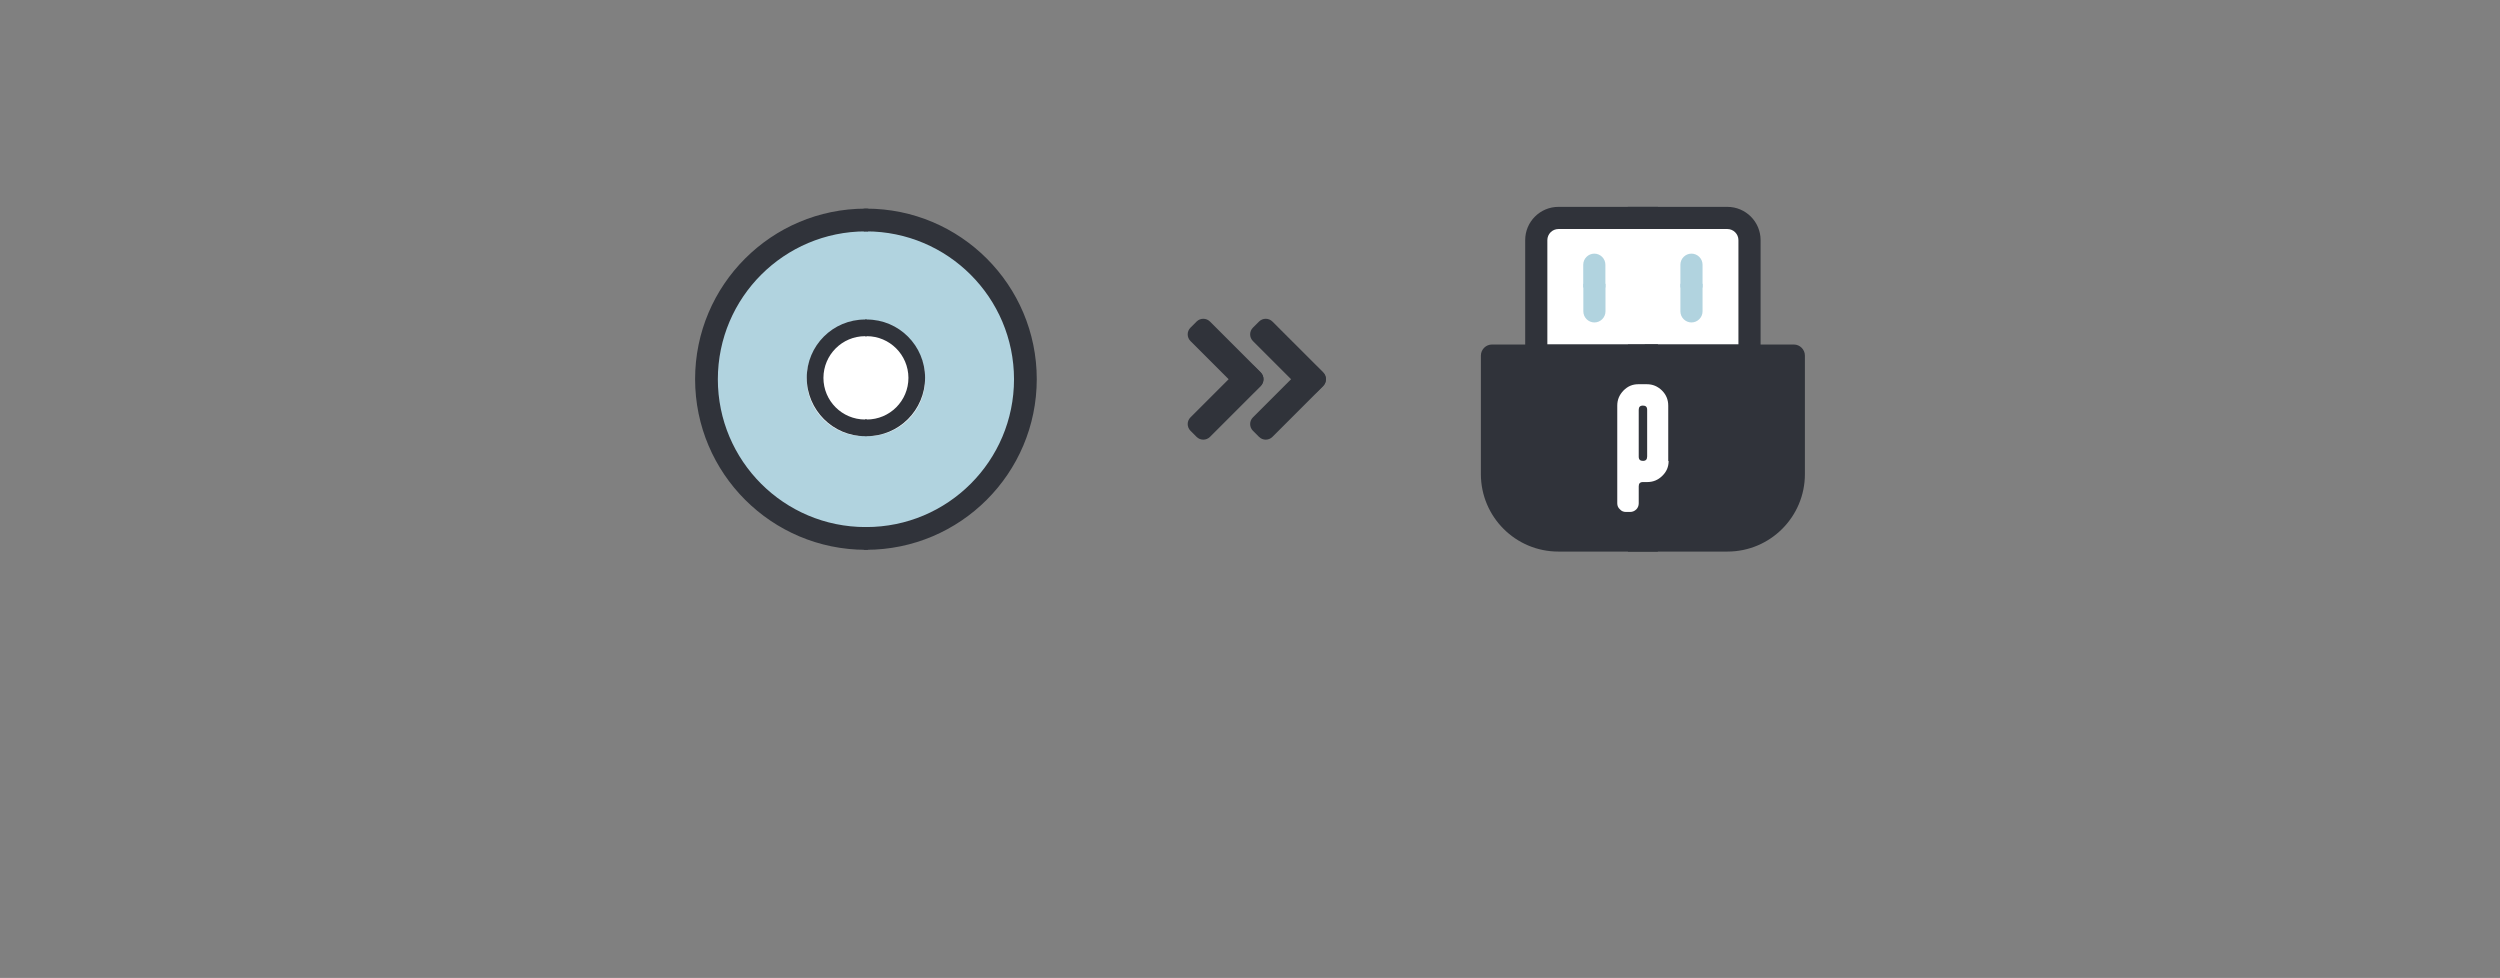 <?xml version="1.0" encoding="utf-8"?>
<!-- Generator: Adobe Illustrator 23.0.3, SVG Export Plug-In . SVG Version: 6.00 Build 0)  -->
<svg version="1.1" id="Layer_1" xmlns="http://www.w3.org/2000/svg" xmlns:xlink="http://www.w3.org/1999/xlink" x="0px" y="0px"
	 viewBox="0 0 255 99.75" style="enable-background:new 0 0 255 99.75;" xml:space="preserve">
<rect x="0" y="0" width="255" height="99.75" fill="#808080" stroke="none"/>
<style type="text/css">
	.st0{fill:#FFFFFF;}
	.st1{fill:#30333A;}
	.st2{fill:#B1D3DF;}
</style>
<g>
	<g>
		<rect x="167.39" y="22.1" class="st0" width="10.92" height="14.44"/>
		<path class="st1" d="M166.04,35.14h11.28V24.49c0-0.62-0.51-1.13-1.13-1.13h-10.15V21.1h10.15c1.87,0,3.39,1.52,3.39,3.39v11.78
			c0,0.62-0.51,1.13-1.13,1.13h-12.41V35.14z"/>
		<path class="st2" d="M173.66,28.95v2.81c0,0.62-0.51,1.13-1.13,1.13s-1.13-0.51-1.13-1.13v-2.81H173.66z"/>
		<path class="st2" d="M171.4,29.33V27c0-0.62,0.51-1.13,1.13-1.13s1.13,0.51,1.13,1.13v2.33H171.4z"/>
		
			<rect x="156.84" y="22.1" transform="matrix(-1 -4.503876e-11 4.503876e-11 -1 324.605 58.642)" class="st0" width="10.92" height="14.44"/>
		<g>
			<path class="st1" d="M166.04,35.14h16.93c0.62,0,1.13,0.51,1.13,1.13v12.09c0,4.36-3.54,7.9-7.9,7.9h-10.15V35.14z"/>
			<path class="st1" d="M169.11,35.14h-16.93c-0.62,0-1.13,0.51-1.13,1.13v12.09c0,4.36,3.54,7.9,7.9,7.9h10.15V35.14z"/>
		</g>
		<path class="st1" d="M169.11,35.14h-11.28V24.49c0-0.62,0.51-1.13,1.13-1.13h10.15V21.1h-10.15c-1.87,0-3.39,1.52-3.39,3.39v11.78
			c0,0.62,0.51,1.13,1.13,1.13h12.41V35.14z"/>
		<path class="st2" d="M161.5,28.95v2.81c0,0.62,0.51,1.13,1.13,1.13s1.13-0.51,1.13-1.13v-2.81H161.5z"/>
		<path class="st2" d="M163.75,29.33V27c0-0.62-0.51-1.13-1.13-1.13s-1.13,0.51-1.13,1.13v2.33H163.75z"/>
		<path id="path4497_1_" class="st0" d="M170.2,47.01c0,0.61-0.21,1.1-0.64,1.52c-0.43,0.43-0.94,0.64-1.55,0.64h-0.43
			c-0.3,0-0.43,0.15-0.43,0.43v1.74c0,0.24-0.09,0.46-0.24,0.61c-0.18,0.18-0.4,0.27-0.64,0.27h-0.43c-0.24,0-0.46-0.09-0.61-0.27
			c-0.18-0.15-0.27-0.37-0.27-0.61v-9.96c0-0.61,0.21-1.1,0.64-1.55c0.43-0.43,0.91-0.64,1.52-0.64h0.85c0.61,0,1.1,0.21,1.55,0.64
			c0.43,0.43,0.64,0.94,0.64,1.55v5.64H170.2z M168.01,46.55V41.8c0-0.3-0.15-0.43-0.43-0.43c-0.3,0-0.43,0.15-0.43,0.43v4.78
			c0,0.3,0.15,0.43,0.43,0.43C167.88,47.01,168.01,46.86,168.01,46.55z"/>
	</g>
	<g>
		<path class="st2" d="M89.1,22.33c-0.45-0.04-0.91-0.06-1.37-0.06c-9.06,0-16.41,7.35-16.41,16.41c0,9.06,7.35,16.41,16.41,16.41
			c0.46,0,0.92-0.02,1.37-0.06V22.33z"/>
		<polygon class="st0" points="89.21,33.58 86.66,33.58 84.5,35.41 82.7,37.8 83.91,40.8 86.1,43.45 88.43,43.98 89.76,43.98 		"/>
		<circle class="st0" cx="88.09" cy="38.68" r="5.8"/>
		<path class="st2" d="M87.55,22.33c0.45-0.04,0.91-0.06,1.37-0.06c9.06,0,16.41,7.35,16.41,16.41c0,9.06-7.35,16.41-16.41,16.41
			c-0.46,0-0.92-0.02-1.37-0.06V22.33z"/>
		<polygon class="st0" points="87.44,33.58 89.99,33.58 92.15,35.41 93.95,37.8 92.74,40.8 90.55,43.45 88.22,43.98 86.88,43.98 		
			"/>
		<path class="st1" d="M88.35,21.28c-0.08,0-0.17,0.01-0.25,0.01v2.32c0.08,0,0.17-0.01,0.25-0.01c8.32,0.01,15.07,6.75,15.08,15.08
			c0,8.33-6.75,15.08-15.08,15.08c-0.08,0-0.17,0-0.25-0.01v2.32c0.08,0,0.17,0.01,0.25,0.01c9.6-0.01,17.39-7.79,17.4-17.4
			C105.75,29.07,97.96,21.28,88.35,21.28z"/>
		<circle class="st0" cx="88.56" cy="38.68" r="5.8"/>
		<path class="st1" d="M88.41,32.59c-0.06,0-0.12,0.01-0.18,0.01v1.7c0.06,0,0.12-0.01,0.18-0.01c2.34,0,4.24,1.9,4.25,4.25
			c0,2.35-1.9,4.25-4.25,4.25c-0.06,0-0.12-0.01-0.18-0.01v1.7c0.06,0,0.12,0.01,0.18,0.01c3.28,0,5.94-2.66,5.95-5.95
			C94.35,35.25,91.69,32.59,88.41,32.59z"/>
		<path class="st1" d="M88.3,21.28c0.08,0,0.17,0.01,0.25,0.01v2.32c-0.08,0-0.17-0.01-0.25-0.01c-8.32,0.01-15.07,6.75-15.08,15.08
			c0,8.33,6.75,15.08,15.08,15.08c0.08,0,0.17,0,0.25-0.01v2.32c-0.08,0-0.17,0.01-0.25,0.01c-9.6-0.01-17.39-7.79-17.4-17.4
			C70.9,29.07,78.69,21.28,88.3,21.28z"/>
		<path class="st1" d="M88.24,32.59c0.06,0,0.12,0.01,0.18,0.01v1.7c-0.06,0-0.12-0.01-0.18-0.01c-2.34,0-4.24,1.9-4.25,4.25
			c0,2.35,1.9,4.25,4.25,4.25c0.06,0,0.12-0.01,0.18-0.01v1.7c-0.06,0-0.12,0.01-0.18,0.01c-3.28,0-5.94-2.66-5.95-5.95
			C82.29,35.25,84.95,32.59,88.24,32.59z"/>
	</g>
	<g>
		<path class="st1" d="M132.97,39.96l-5.17-5.17c-0.38-0.38-0.38-0.99,0-1.37l0.62-0.62c0.38-0.38,0.99-0.38,1.37,0l5.17,5.17
			c0.38,0.38,0.38,0.99,0,1.37l-0.62,0.62C133.96,40.34,133.35,40.34,132.97,39.96z"/>
		<path class="st1" d="M134.96,39.39l-5.17,5.17c-0.38,0.38-0.99,0.38-1.37,0l-0.62-0.62c-0.38-0.38-0.38-0.99,0-1.37l5.17-5.17
			c0.38-0.38,0.99-0.38,1.37,0l0.62,0.62C135.34,38.39,135.34,39.01,134.96,39.39z"/>
		<path class="st1" d="M126.6,39.96l-5.17-5.17c-0.38-0.38-0.38-0.99,0-1.37l0.62-0.62c0.38-0.38,0.99-0.38,1.37,0l5.17,5.17
			c0.38,0.38,0.38,0.99,0,1.37l-0.62,0.62C127.59,40.34,126.98,40.34,126.6,39.96z"/>
		<path class="st1" d="M128.59,39.39l-5.17,5.17c-0.38,0.38-0.99,0.38-1.37,0l-0.62-0.62c-0.38-0.38-0.38-0.99,0-1.37l5.17-5.17
			c0.38-0.38,0.99-0.38,1.37,0l0.62,0.62C128.97,38.39,128.97,39.01,128.59,39.39z"/>
	</g>
</g>
</svg>
